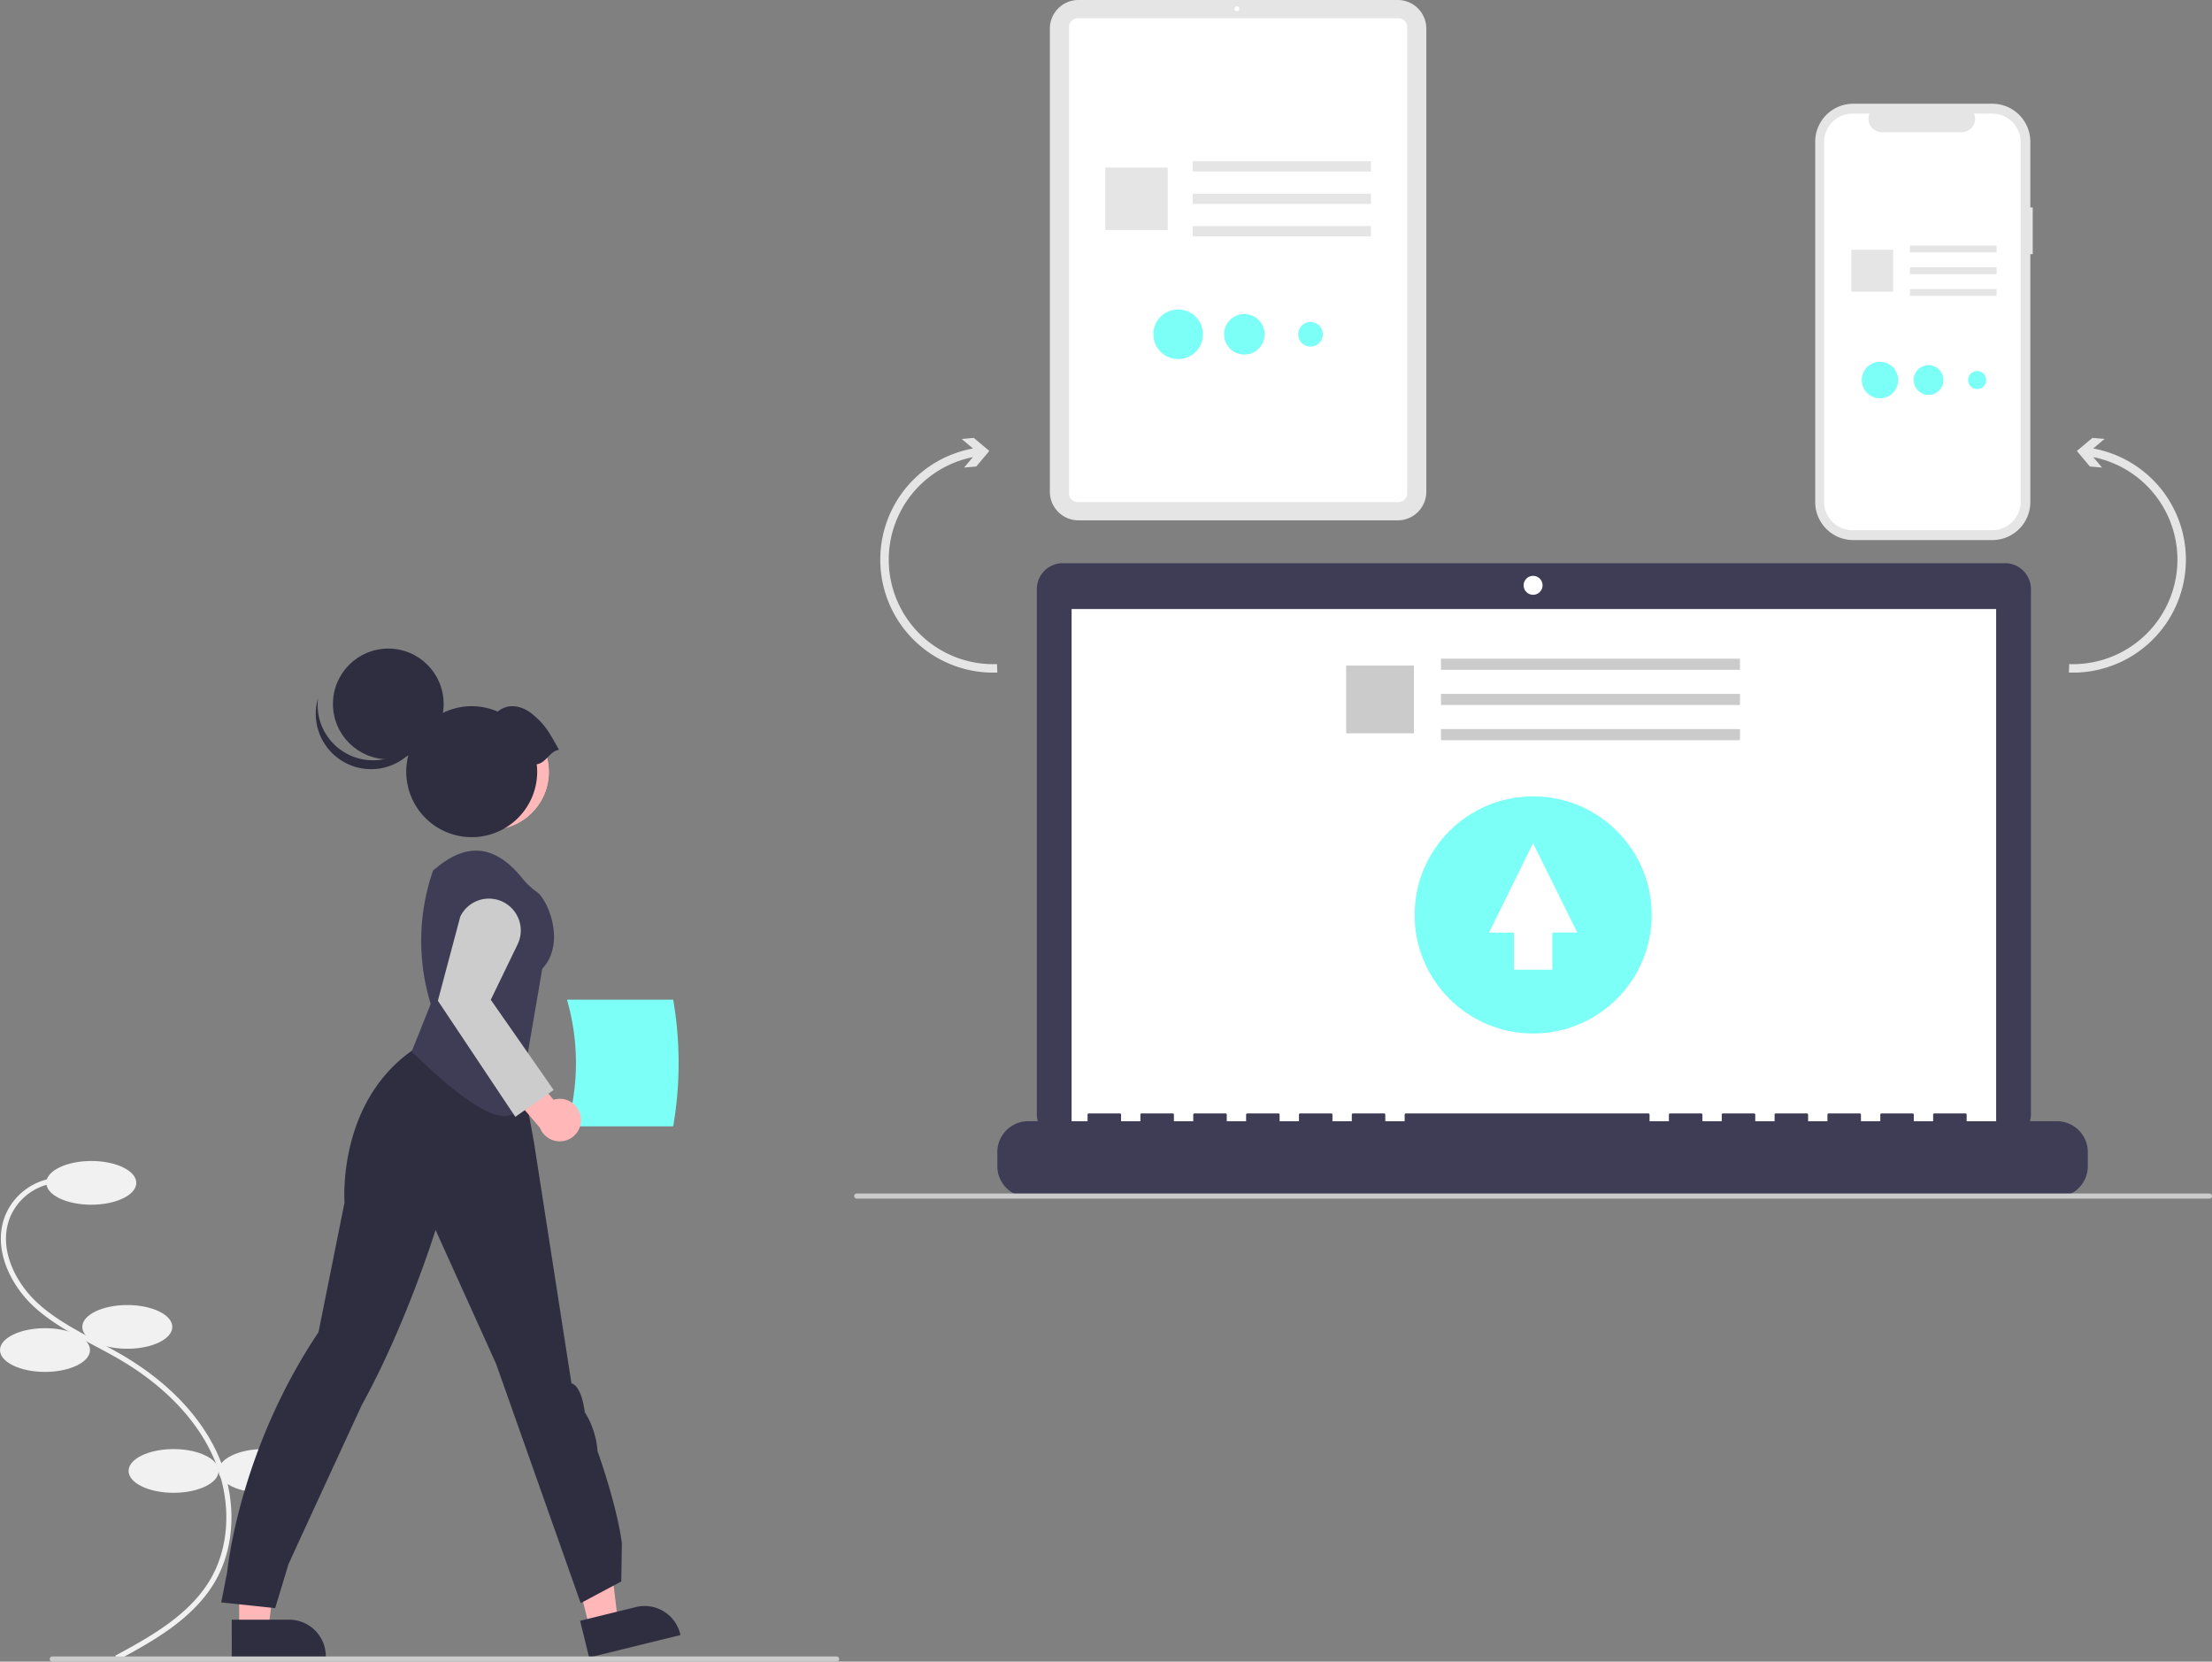<svg xmlns="http://www.w3.org/2000/svg" data-name="Layer 1" width="860.151" height="646" viewBox="0 0 860.151 646" xmlns:xlink="http://www.w3.org/1999/xlink"><rect x="0" y="0" width="860.151" height="646" fill="#808080" stroke="none"/><path d="M215.704,772.438l-.951-1.759c12.753-6.897,28.626-15.481,36.916-29.567,8.172-13.886,8.356-32.743.479-49.211-6.704-14.016-19.018-26.572-35.611-36.313-3.273-1.921-6.709-3.742-10.031-5.503-8.031-4.256-16.336-8.658-23.184-14.903-9.432-8.601-16.568-23.035-11.249-35.891a23.856,23.856,0,0,1,20.677-14.467l.113,1.997a21.861,21.861,0,0,0-18.948,13.248c-4.943,11.947,1.839,25.505,10.754,33.636,6.661,6.074,14.852,10.415,22.773,14.613,3.342,1.771,6.797,3.603,10.108,5.546,16.938,9.943,29.526,22.798,36.403,37.174,8.16,17.061,7.946,36.637-.559,51.089C244.82,756.693,228.676,765.424,215.704,772.438Z" transform="translate(-169.924 -127)" fill="#f1f1f1"/><ellipse cx="35.5" cy="459.865" rx="17.5" ry="8.5" fill="#f1f1f1"/><ellipse cx="49.5" cy="515.865" rx="17.5" ry="8.5" fill="#f1f1f1"/><ellipse cx="17.5" cy="524.865" rx="17.5" ry="8.5" fill="#f1f1f1"/><ellipse cx="67.5" cy="571.865" rx="17.5" ry="8.5" fill="#f1f1f1"/><ellipse cx="102.5" cy="571.865" rx="17.5" ry="8.5" fill="#f1f1f1"/><path d="M390.395,564.899h41.304a144.464,144.464,0,0,0,0-49.247H390.395A88.611,88.611,0,0,1,390.395,564.899Z" transform="translate(-169.924 -127)" fill="#7bfff6"/><polygon points="93.008 633.403 104.35 633.403 109.746 589.655 93.006 589.656 93.008 633.403" fill="#ffb7b7"/><path d="M260.04,756.7l22.336-.001h.001a14.235,14.235,0,0,1,14.235,14.234v.463l-36.571.001Z" transform="translate(-169.924 -127)" fill="#2f2e41"/><polygon points="229.273 633.03 240.286 630.32 235.073 586.55 218.818 590.551 229.273 633.03" fill="#ffb7b7"/><path d="M395.503,757.126l21.689-5.338.001-0a14.235,14.235,0,0,1,17.223,10.421l.111.449-35.512,8.74Z" transform="translate(-169.924 -127)" fill="#2f2e41"/><path d="M255.958,749.972l2.356-12.055s4.337-46.545,35.462-92.997l10.131-50.461s-3.009-38.196,26.032-58.872l8.953-6.168,31.39,1.799,7.25,39.691,14.608,93.914s3.77.353,5.183,11.214a32.66,32.66,0,0,1,4.948,15.138s7.476,20.623,9.478,35.808l-.236,14.858-15.786,8.41-32.901-93.048-23.533-52.019s-11.326,36.651-28.675,68.049c0,0-23.762,51.431-28.509,61.88l-5.183,17.101Z" transform="translate(-169.924 -127)" fill="#2f2e41"/><circle cx="190.987" cy="300.115" r="22.436" fill="#ffb7b7"/><circle cx="190.987" cy="300.115" r="22.436" fill="#ffb8b8"/><path d="M330.004,535.826l7.407-18.501a83.21,83.21,0,0,1,.915-51.883l0,0,1.417-1.167c12.345-10.166,23.18-8.316,33.235,4.121l0,0a27.799,27.799,0,0,0,5.626,5.305c4.434,3.111,11.47,20.015,2.181,29.923l-7.431,43.349C374.136,570.907,356.769,561.895,330.004,535.826Z" transform="translate(-169.924 -127)" fill="#3f3d56"/><path d="M395.772,561.381a8.214,8.214,0,0,0-10.593-6.815l-12.025-14.414-10.542,5.171,17.267,20.118a8.259,8.259,0,0,0,15.893-4.059Z" transform="translate(-169.924 -127)" fill="#ffb7b7"/><path d="M370.305,561.192,340.197,516.065l8.706-32.721a12.385,12.385,0,0,1,22.287,10.813l-10.424,21.532,24.451,35.065Z" transform="translate(-169.924 -127)" fill="#ccc"/><circle cx="150.994" cy="273.676" r="21.525" fill="#2f2e41"/><path d="M302.352,418.5a21.526,21.526,0,0,0,33.24-11.302,21.526,21.526,0,1,1-41.99-8.827A21.518,21.518,0,0,0,302.352,418.5Z" transform="translate(-169.924 -127)" fill="#2f2e41"/><path d="M387.299,418.524c-3.758-6.727-5.196-9.538-10.041-13.628-4.285-3.618-9.555-4.68-13.806-1.252a25.457,25.457,0,1,0,15.36,23.367,25.668,25.668,0,0,0-.173-2.878C382.334,423.613,383.604,419.043,387.299,418.524Z" transform="translate(-169.924 -127)" fill="#2f2e41"/><path d="M495.256,773h-305a1,1,0,0,1,0-2h305a1,1,0,1,1,0,2Z" transform="translate(-169.924 -127)" fill="#cbcbcb"/><path d="M960.363,207.644h-.932V182.111a14.778,14.778,0,0,0-14.778-14.778h-54.095A14.778,14.778,0,0,0,875.78,182.111V322.187a14.778,14.778,0,0,0,14.778,14.778h54.095a14.778,14.778,0,0,0,14.778-14.778v-96.368h.932Z" transform="translate(-169.924 -127)" fill="#e5e5e5"/><path d="M944.633,171.178h-7.061a5.243,5.243,0,0,1-4.854,7.223H901.727a5.243,5.243,0,0,1-4.854-7.223h-6.595a11.036,11.036,0,0,0-11.036,11.036V322.084A11.036,11.036,0,0,0,890.277,333.12h54.355a11.036,11.036,0,0,0,11.036-11.036h0V182.214A11.036,11.036,0,0,0,944.633,171.178Z" transform="translate(-169.924 -127)" fill="#fff"/><rect x="742.69" y="95.46" width="33.701" height="2.67" fill="#e5e5e5"/><rect x="742.69" y="103.916" width="33.701" height="2.67" fill="#e5e5e5"/><rect x="742.69" y="112.371" width="33.701" height="2.67" fill="#e5e5e5"/><rect x="719.903" y="97.111" width="16.281" height="16.281" fill="#e5e5e5"/><circle cx="731.035" cy="147.753" r="7.085" fill="#7bfff6"/><circle cx="749.928" cy="147.753" r="5.789" fill="#7bfff6"/><circle cx="768.821" cy="147.753" r="3.522" fill="#7bfff6"/><path d="M713.453,329.293H589.273a11.114,11.114,0,0,1-11.102-11.102V138.102A11.114,11.114,0,0,1,589.273,127H713.453a11.114,11.114,0,0,1,11.102,11.102V318.191A11.114,11.114,0,0,1,713.453,329.293Z" transform="translate(-169.924 -127)" fill="#e5e5e5"/><path d="M713.672,322.209H589.054a3.426,3.426,0,0,1-3.422-3.422v-181.282a3.426,3.426,0,0,1,3.422-3.422H713.672a3.426,3.426,0,0,1,3.422,3.422v181.282A3.426,3.426,0,0,1,713.672,322.209Z" transform="translate(-169.924 -127)" fill="#fff"/><circle cx="480.966" cy="3.4" r="0.944" fill="#fff"/><rect x="463.776" y="62.68" width="69.311" height="3.982" fill="#e5e5e5"/><rect x="463.776" y="75.291" width="69.311" height="3.982" fill="#e5e5e5"/><rect x="463.776" y="87.902" width="69.311" height="3.982" fill="#e5e5e5"/><rect x="429.79" y="65.141" width="24.282" height="24.282" fill="#e5e5e5"/><circle cx="458.136" cy="129.965" r="9.648" fill="#7bfff6"/><circle cx="483.864" cy="129.965" r="7.884" fill="#7bfff6"/><circle cx="509.593" cy="129.965" r="4.797" fill="#7bfff6"/><path d="M949.577,345.953H583.188a10.085,10.085,0,0,0-10.085,10.085v204.145a10.085,10.085,0,0,0,10.085,10.085H949.577a10.085,10.085,0,0,0,10.085-10.085v-204.145a10.085,10.085,0,0,0-10.085-10.085Z" transform="translate(-169.924 -127)" fill="#3f3d56"/><rect x="416.7" y="236.775" width="359.517" height="202.805" fill="#fff"/><circle cx="596.151" cy="227.557" r="3.687" fill="#fff"/><path d="M969.756,562.892H934.67v-2.528a.501.501,0,0,0-.501-.501H922.139a.501.501,0,0,0-.501.501v2.528h-7.518v-2.528a.501.501,0,0,0-.501-.501H901.588a.501.501,0,0,0-.501.501h0v2.528h-7.519v-2.528a.501.501,0,0,0-.501-.501H881.037a.501.501,0,0,0-.501.501h0v2.528h-7.519v-2.528a.501.501,0,0,0-.501-.501H860.487a.501.501,0,0,0-.501.501v2.528h-7.519v-2.528a.501.501,0,0,0-.501-.501H839.936a.501.501,0,0,0-.501.501h0v2.528h-7.519v-2.528a.501.501,0,0,0-.501-.501H819.385a.501.501,0,0,0-.501.501h0v2.528h-7.519v-2.528a.501.501,0,0,0-.501-.501H716.632a.501.501,0,0,0-.501.501h0v2.528h-7.519v-2.528a.501.501,0,0,0-.501-.501H696.081a.501.501,0,0,0-.501.501h0v2.528h-7.519v-2.528a.501.501,0,0,0-.501-.501H675.53a.501.501,0,0,0-.501.501h0v2.528h-7.519v-2.528a.501.501,0,0,0-.501-.501H654.98a.501.501,0,0,0-.501.501h0v2.528H646.96v-2.528a.501.501,0,0,0-.501-.501H634.429a.501.501,0,0,0-.501.501h0v2.528H626.409v-2.528a.501.501,0,0,0-.501-.501H613.878a.501.501,0,0,0-.501.501v2.528h-7.519v-2.528a.501.501,0,0,0-.501-.501H593.328a.501.501,0,0,0-.501.501h0v2.528H569.77A12.03,12.03,0,0,0,557.74,574.922v5.44a12.03,12.03,0,0,0,12.03,12.03H969.756a12.03,12.03,0,0,0,12.03-12.03V574.922A12.03,12.03,0,0,0,969.756,562.892Z" transform="translate(-169.924 -127)" fill="#3f3d56"/><rect x="560.338" y="256.085" width="116.259" height="4.32" fill="#cbcbcb"/><rect x="560.338" y="269.765" width="116.259" height="4.32" fill="#cbcbcb"/><rect x="560.338" y="283.445" width="116.259" height="4.32" fill="#cbcbcb"/><rect x="523.471" y="258.755" width="26.34" height="26.34" fill="#cbcbcb"/><circle cx="596.178" cy="355.703" r="46.095" fill="#7bfff6"/><polygon points="588.694 362.58 579.029 362.58 596.133 327.821 613.327 362.548 603.654 362.548 603.654 376.999 588.694 376.999 588.694 362.58" fill="#fff"/><path d="M522.777,316.017a43.788,43.788,0,0,1,25.505-14.655l-4.415-3.709,4.722-.409,6.043,5.079-5.079,6.043-4.722.409,3.403-4.047a40.629,40.629,0,0,0,9.379,80.453l.118,3.29a43.926,43.926,0,0,1-34.954-72.455Z" transform="translate(-169.924 -127)" fill="#e5e5e5"/><path d="M1019.896,346.153A43.926,43.926,0,0,1,974.42,388.471l.118-3.29a40.629,40.629,0,0,0,9.379-80.453l3.403,4.047-4.722-.409-5.079-6.043,6.043-5.079,4.722.409-4.415,3.709a43.921,43.921,0,0,1,36.027,44.792Z" transform="translate(-169.924 -127)" fill="#e5e5e5"/><path d="M1029.076,593h-526a1,1,0,0,1,0-2h526a1,1,0,0,1,0,2Z" transform="translate(-169.924 -127)" fill="#cbcbcb"/></svg>